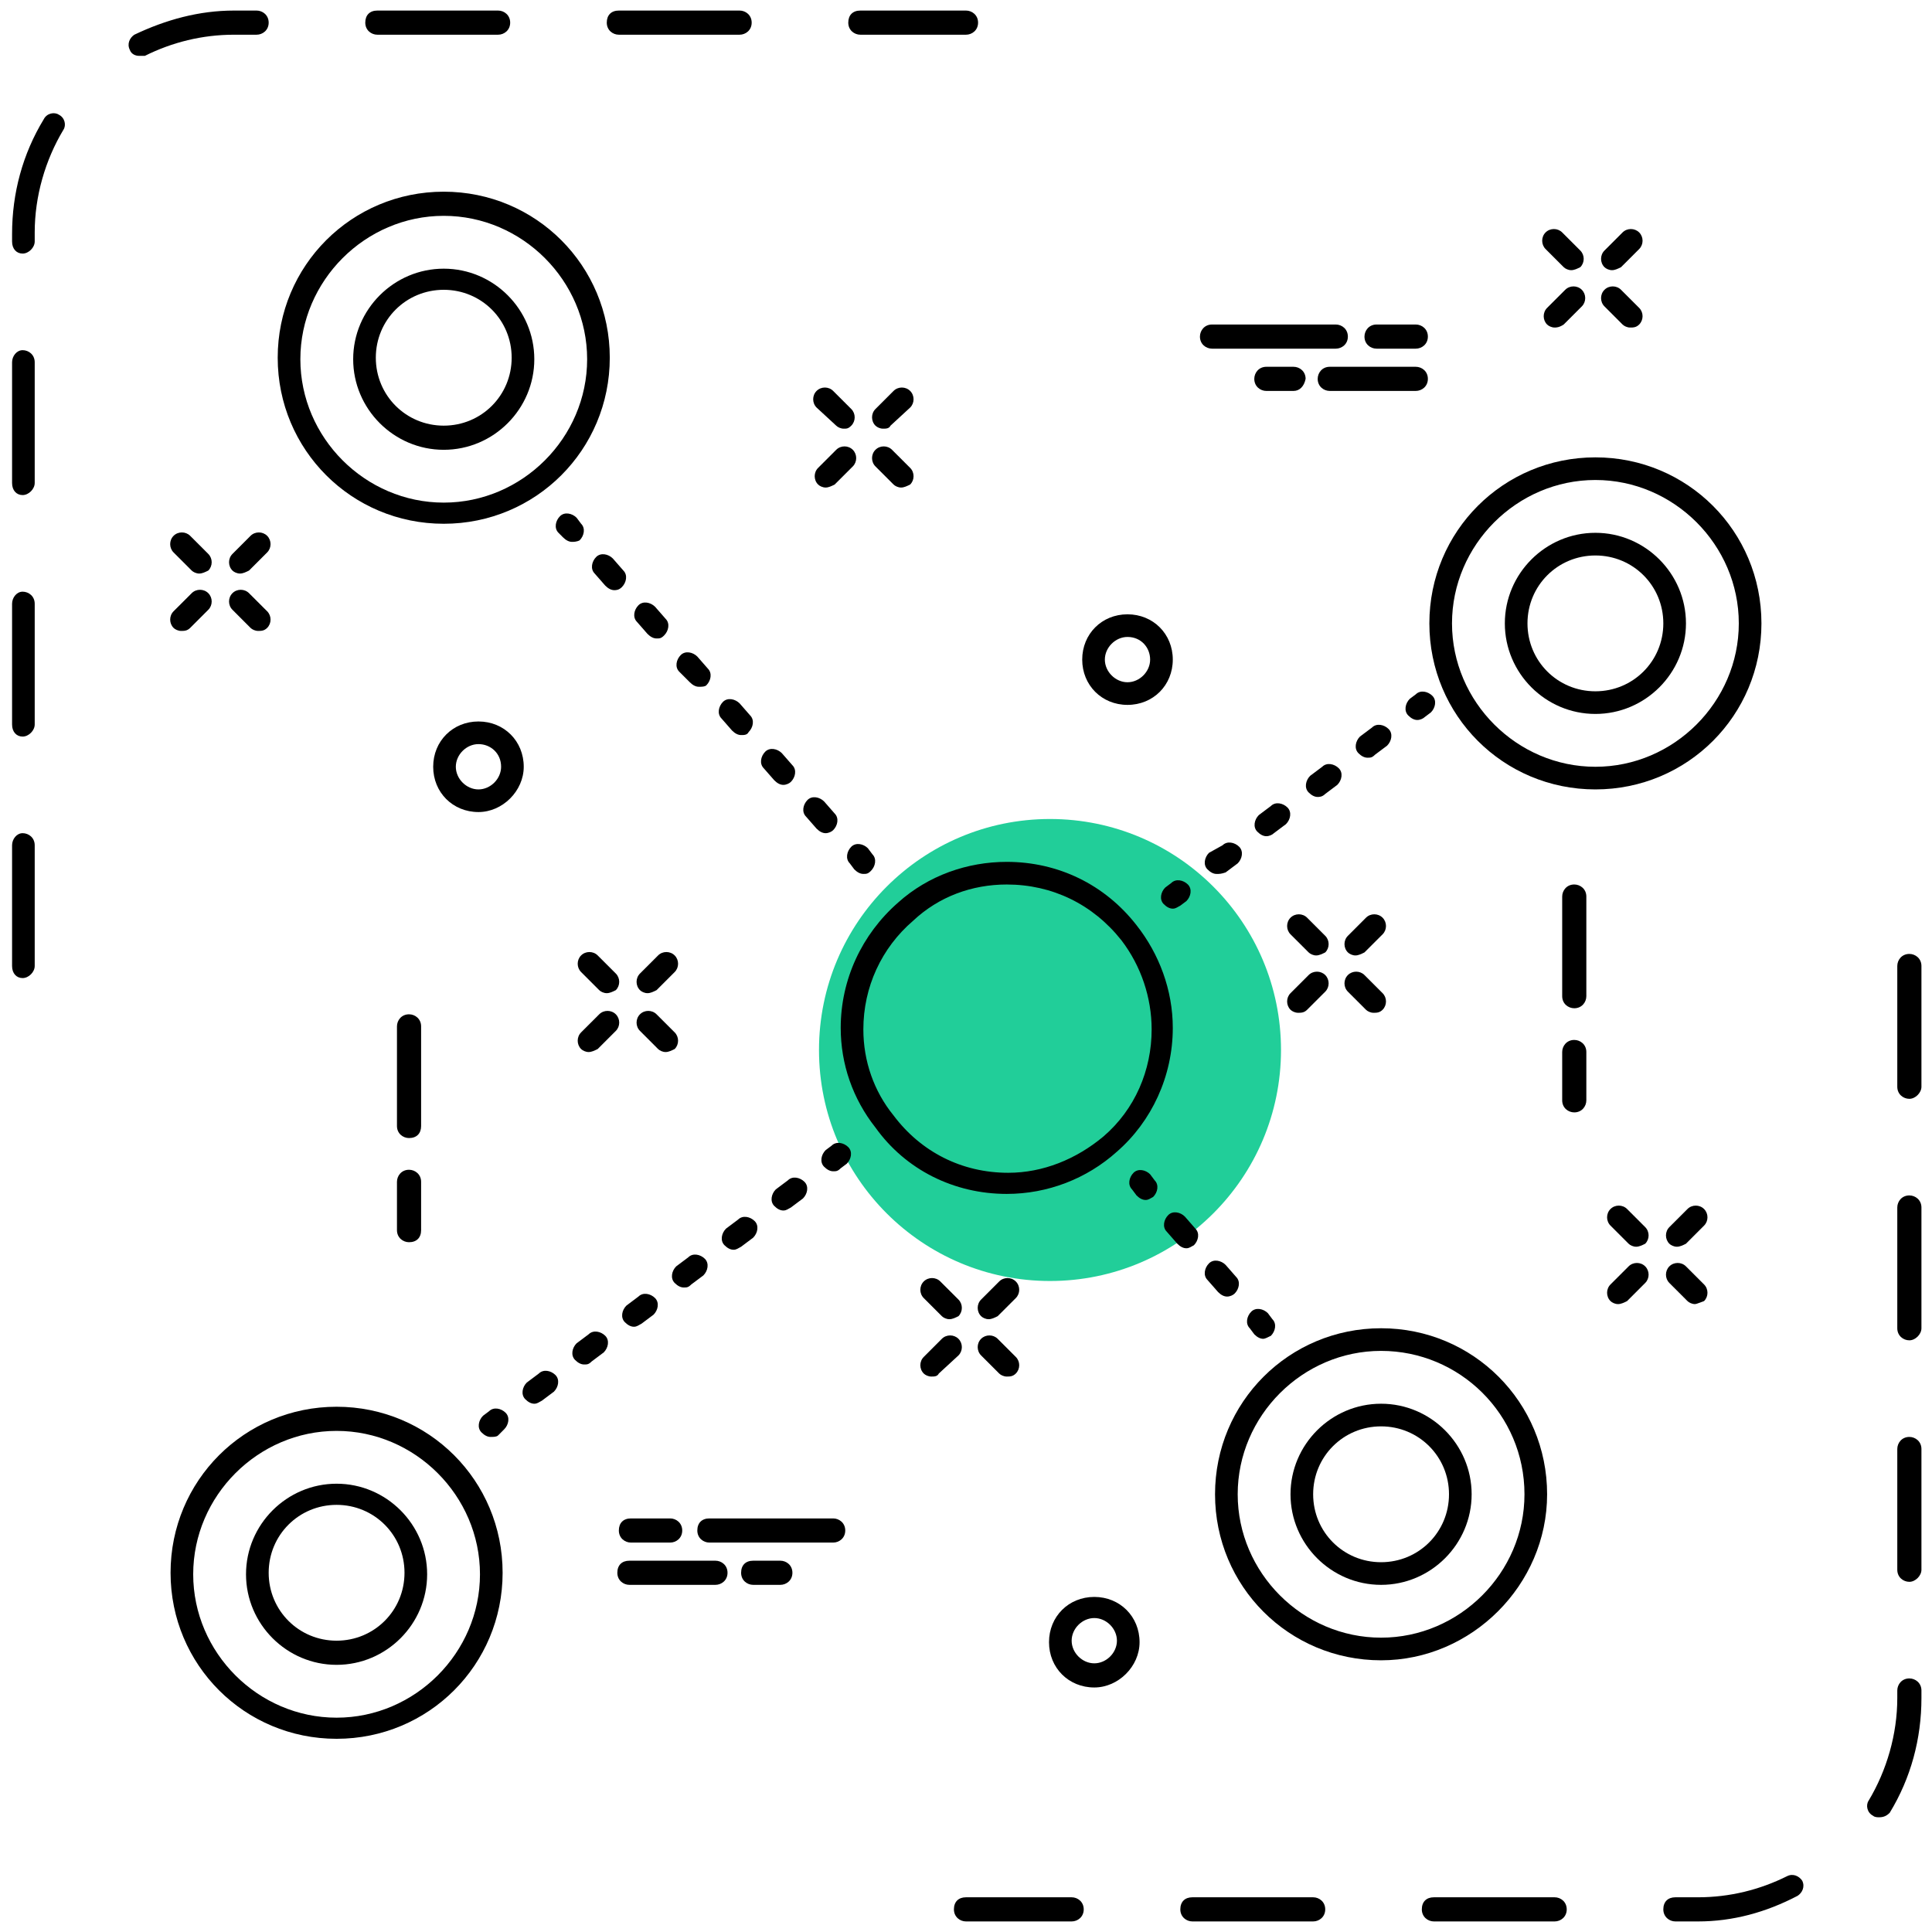 
<svg width="92px" height="92px" viewBox="0 0 92 92" version="1.1" xmlns="http://www.w3.org/2000/svg" xmlns:xlink="http://www.w3.org/1999/xlink">
    <!-- Generator: Sketch 51.3 (57544) - http://www.bohemiancoding.com/sketch -->
    <desc>Created with Sketch.</desc>
    <defs></defs>
    <g id="website-icons" stroke="none" stroke-width="1" fill="none" fill-rule="evenodd">
        <g id="icons" transform="translate(-751, -1893)">
            <g id="customer-3" transform="translate(751, 1893)">
                <circle id="Oval-2-Copy" fill="#21ce99" transform="translate(50, 50) scale(-1, 1) translate(-50, -50) " cx="50" cy="50" r="11"></circle>
                <g id="Group-Copy-6" fill="#000000" fill-rule="nonzero">
                    <g id="Group" transform="translate(7.906, 8.625)">
                        <g transform="translate(30.188, 9.344)" id="Shape">
                            <g>
                                <path d="M2.084,2.444 C1.941,2.444 1.797,2.372 1.725,2.3 L0.791,1.438 C0.575,1.222 0.575,0.863 0.791,0.647 C1.006,0.431 1.366,0.431 1.581,0.647 L2.444,1.509 C2.659,1.725 2.659,2.084 2.444,2.3 C2.3,2.444 2.228,2.444 2.084,2.444 Z"></path>
                                <path d="M4.816,5.247 C4.672,5.247 4.528,5.175 4.456,5.103 L3.594,4.241 C3.378,4.025 3.378,3.666 3.594,3.45 C3.809,3.234 4.169,3.234 4.384,3.45 L5.247,4.312 C5.463,4.528 5.463,4.888 5.247,5.103 C5.103,5.175 4.959,5.247 4.816,5.247 Z"></path>
                            </g>
                            <g>
                                <path d="M1.222,5.247 C1.078,5.247 0.934,5.175 0.863,5.103 C0.647,4.888 0.647,4.528 0.863,4.312 L1.725,3.45 C1.941,3.234 2.3,3.234 2.516,3.45 C2.731,3.666 2.731,4.025 2.516,4.241 L1.653,5.103 C1.509,5.175 1.366,5.247 1.222,5.247 Z"></path>
                                <path d="M3.953,2.444 C3.809,2.444 3.666,2.372 3.594,2.3 C3.378,2.084 3.378,1.725 3.594,1.509 L4.456,0.647 C4.672,0.431 5.031,0.431 5.247,0.647 C5.463,0.863 5.463,1.222 5.247,1.438 L4.312,2.3 C4.241,2.444 4.097,2.444 3.953,2.444 Z"></path>
                            </g>
                        </g>
                        <g transform="translate(65.406, 2.156)" id="Shape">
                            <g>
                                <path d="M1.509,2.084 C1.366,2.084 1.222,2.013 1.15,1.941 L0.287,1.078 C0.072,0.863 0.072,0.503 0.287,0.287 C0.503,0.072 0.863,0.072 1.078,0.287 L1.941,1.15 C2.156,1.366 2.156,1.725 1.941,1.941 C1.797,2.013 1.653,2.084 1.509,2.084 Z"></path>
                                <path d="M4.312,4.816 C4.169,4.816 4.025,4.744 3.953,4.672 L3.091,3.809 C2.875,3.594 2.875,3.234 3.091,3.019 C3.306,2.803 3.666,2.803 3.881,3.019 L4.744,3.881 C4.959,4.097 4.959,4.456 4.744,4.672 C4.6,4.816 4.456,4.816 4.312,4.816 Z"></path>
                            </g>
                            <g>
                                <path d="M0.719,4.816 C0.575,4.816 0.431,4.744 0.359,4.672 C0.144,4.456 0.144,4.097 0.359,3.881 L1.222,3.019 C1.438,2.803 1.797,2.803 2.013,3.019 C2.228,3.234 2.228,3.594 2.013,3.809 L1.15,4.672 C0.934,4.816 0.791,4.816 0.719,4.816 Z"></path>
                                <path d="M3.45,2.084 C3.306,2.084 3.163,2.013 3.091,1.941 C2.875,1.725 2.875,1.366 3.091,1.15 L3.953,0.287 C4.169,0.072 4.528,0.072 4.744,0.287 C4.959,0.503 4.959,0.863 4.744,1.078 L3.881,1.941 C3.737,2.013 3.594,2.084 3.45,2.084 Z"></path>
                            </g>
                        </g>
                        <g transform="translate(53.188, 34.5)" id="Shape">
                            <g>
                                <path d="M1.581,2.372 C1.438,2.372 1.294,2.3 1.222,2.228 L0.359,1.366 C0.144,1.15 0.144,0.791 0.359,0.575 C0.575,0.359 0.934,0.359 1.15,0.575 L2.013,1.438 C2.228,1.653 2.228,2.013 2.013,2.228 C1.869,2.3 1.725,2.372 1.581,2.372 Z"></path>
                                <path d="M4.312,5.103 C4.169,5.103 4.025,5.031 3.953,4.959 L3.091,4.097 C2.875,3.881 2.875,3.522 3.091,3.306 C3.306,3.091 3.666,3.091 3.881,3.306 L4.744,4.169 C4.959,4.384 4.959,4.744 4.744,4.959 C4.6,5.103 4.456,5.103 4.312,5.103 Z"></path>
                            </g>
                            <g>
                                <path d="M0.719,5.103 C0.575,5.103 0.431,5.031 0.359,4.959 C0.144,4.744 0.144,4.384 0.359,4.169 L1.222,3.306 C1.438,3.091 1.797,3.091 2.013,3.306 C2.228,3.522 2.228,3.881 2.013,4.097 L1.15,4.959 C1.006,5.103 0.863,5.103 0.719,5.103 Z"></path>
                                <path d="M3.45,2.372 C3.306,2.372 3.163,2.3 3.091,2.228 C2.875,2.013 2.875,1.653 3.091,1.438 L3.953,0.575 C4.169,0.359 4.528,0.359 4.744,0.575 C4.959,0.791 4.959,1.15 4.744,1.366 L3.881,2.228 C3.737,2.3 3.594,2.372 3.45,2.372 Z"></path>
                            </g>
                        </g>
                        <g transform="translate(68.281, 48.156)" id="Shape">
                            <g>
                                <path d="M1.725,2.587 C1.581,2.587 1.438,2.516 1.366,2.444 L0.503,1.581 C0.287,1.366 0.287,1.006 0.503,0.791 C0.719,0.575 1.078,0.575 1.294,0.791 L2.156,1.653 C2.372,1.869 2.372,2.228 2.156,2.444 C2.013,2.516 1.869,2.587 1.725,2.587 Z"></path>
                                <path d="M4.528,5.319 C4.384,5.319 4.241,5.247 4.169,5.175 L3.306,4.312 C3.091,4.097 3.091,3.737 3.306,3.522 C3.522,3.306 3.881,3.306 4.097,3.522 L4.959,4.384 C5.175,4.6 5.175,4.959 4.959,5.175 C4.744,5.247 4.6,5.319 4.528,5.319 Z"></path>
                            </g>
                            <g>
                                <path d="M0.863,5.319 C0.719,5.319 0.575,5.247 0.503,5.175 C0.287,4.959 0.287,4.6 0.503,4.384 L1.366,3.522 C1.581,3.306 1.941,3.306 2.156,3.522 C2.372,3.737 2.372,4.097 2.156,4.312 L1.294,5.175 C1.15,5.247 1.006,5.319 0.863,5.319 Z"></path>
                                <path d="M3.666,2.587 C3.522,2.587 3.378,2.516 3.306,2.444 C3.091,2.228 3.091,1.869 3.306,1.653 L4.169,0.791 C4.384,0.575 4.744,0.575 4.959,0.791 C5.175,1.006 5.175,1.366 4.959,1.581 L4.097,2.444 C3.953,2.516 3.809,2.587 3.666,2.587 Z"></path>
                            </g>
                        </g>
                        <g transform="translate(35.219, 51.75)" id="Shape">
                            <g>
                                <path d="M2.084,2.444 C1.941,2.444 1.797,2.372 1.725,2.3 L0.863,1.438 C0.647,1.222 0.647,0.863 0.863,0.647 C1.078,0.431 1.438,0.431 1.653,0.647 L2.516,1.509 C2.731,1.725 2.731,2.084 2.516,2.3 C2.372,2.372 2.228,2.444 2.084,2.444 Z"></path>
                                <path d="M4.816,5.175 C4.672,5.175 4.528,5.103 4.456,5.031 L3.594,4.169 C3.378,3.953 3.378,3.594 3.594,3.378 C3.809,3.163 4.169,3.163 4.384,3.378 L5.247,4.241 C5.463,4.456 5.463,4.816 5.247,5.031 C5.103,5.175 4.959,5.175 4.816,5.175 Z"></path>
                            </g>
                            <g>
                                <path d="M1.222,5.175 C1.078,5.175 0.934,5.103 0.863,5.031 C0.647,4.816 0.647,4.456 0.863,4.241 L1.725,3.378 C1.941,3.163 2.3,3.163 2.516,3.378 C2.731,3.594 2.731,3.953 2.516,4.169 L1.581,5.031 C1.509,5.175 1.366,5.175 1.222,5.175 Z"></path>
                                <path d="M3.953,2.444 C3.809,2.444 3.666,2.372 3.594,2.3 C3.378,2.084 3.378,1.725 3.594,1.509 L4.456,0.647 C4.672,0.431 5.031,0.431 5.247,0.647 C5.463,0.863 5.463,1.222 5.247,1.438 L4.384,2.3 C4.241,2.372 4.097,2.444 3.953,2.444 Z"></path>
                            </g>
                        </g>
                        <g transform="translate(19.406, 36.656)" id="Shape">
                            <g>
                                <path d="M1.581,2.013 C1.438,2.013 1.294,1.941 1.222,1.869 L0.359,1.006 C0.144,0.791 0.144,0.431 0.359,0.216 C0.575,-4.01761957e-15 0.934,-4.01761957e-15 1.15,0.216 L2.013,1.078 C2.228,1.294 2.228,1.653 2.013,1.869 C1.869,1.941 1.725,2.013 1.581,2.013 Z"></path>
                                <path d="M4.384,4.816 C4.241,4.816 4.097,4.744 4.025,4.672 L3.163,3.809 C2.947,3.594 2.947,3.234 3.163,3.019 C3.378,2.803 3.737,2.803 3.953,3.019 L4.816,3.881 C5.031,4.097 5.031,4.456 4.816,4.672 C4.672,4.744 4.528,4.816 4.384,4.816 Z"></path>
                            </g>
                            <g>
                                <path d="M0.719,4.816 C0.575,4.816 0.431,4.744 0.359,4.672 C0.144,4.456 0.144,4.097 0.359,3.881 L1.222,3.019 C1.438,2.803 1.797,2.803 2.013,3.019 C2.228,3.234 2.228,3.594 2.013,3.809 L1.15,4.672 C1.006,4.744 0.863,4.816 0.719,4.816 Z"></path>
                                <path d="M3.522,2.013 C3.378,2.013 3.234,1.941 3.163,1.869 C2.947,1.653 2.947,1.294 3.163,1.078 L4.025,0.216 C4.241,-1.05471187e-15 4.6,-1.05471187e-15 4.816,0.216 C5.031,0.431 5.031,0.791 4.816,1.006 L3.953,1.869 C3.809,1.941 3.666,2.013 3.522,2.013 Z"></path>
                            </g>
                        </g>
                        <g transform="translate(0, 16.531)" id="Shape">
                            <g>
                                <path d="M1.581,2.156 C1.438,2.156 1.294,2.084 1.222,2.013 L0.359,1.15 C0.144,0.934 0.144,0.575 0.359,0.359 C0.575,0.144 0.934,0.144 1.15,0.359 L2.013,1.222 C2.228,1.438 2.228,1.797 2.013,2.013 C1.869,2.084 1.725,2.156 1.581,2.156 Z"></path>
                                <path d="M4.384,4.888 C4.241,4.888 4.097,4.816 4.025,4.744 L3.163,3.881 C2.947,3.666 2.947,3.306 3.163,3.091 C3.378,2.875 3.737,2.875 3.953,3.091 L4.816,3.953 C5.031,4.169 5.031,4.528 4.816,4.744 C4.672,4.888 4.528,4.888 4.384,4.888 Z"></path>
                            </g>
                            <g>
                                <path d="M0.719,4.888 C0.575,4.888 0.431,4.816 0.359,4.744 C0.144,4.528 0.144,4.169 0.359,3.953 L1.222,3.091 C1.438,2.875 1.797,2.875 2.013,3.091 C2.228,3.306 2.228,3.666 2.013,3.881 L1.15,4.744 C1.006,4.888 0.863,4.888 0.719,4.888 Z"></path>
                                <path d="M3.522,2.156 C3.378,2.156 3.234,2.084 3.163,2.013 C2.947,1.797 2.947,1.438 3.163,1.222 L4.025,0.359 C4.241,0.144 4.6,0.144 4.816,0.359 C5.031,0.575 5.031,0.934 4.816,1.15 L3.953,2.013 C3.809,2.084 3.666,2.156 3.522,2.156 Z"></path>
                            </g>
                        </g>
                        <g transform="translate(10.781, 39.531)" id="Shape">
                            <path d="M0.791,6.037 C0.503,6.037 0.216,5.822 0.216,5.463 L0.216,0.719 C0.216,0.431 0.431,0.144 0.791,0.144 C1.078,0.144 1.366,0.359 1.366,0.719 L1.366,5.463 C1.366,5.822 1.15,6.037 0.791,6.037 Z"></path>
                            <path d="M0.791,10.997 C0.503,10.997 0.216,10.781 0.216,10.422 L0.216,8.122 C0.216,7.834 0.431,7.547 0.791,7.547 C1.078,7.547 1.366,7.763 1.366,8.122 L1.366,10.422 C1.366,10.781 1.15,10.997 0.791,10.997 Z"></path>
                        </g>
                        <g transform="translate(66.125, 33.062)" id="Shape">
                            <path d="M0.934,6.325 C0.647,6.325 0.359,6.109 0.359,5.75 L0.359,1.006 C0.359,0.719 0.575,0.431 0.934,0.431 C1.222,0.431 1.509,0.647 1.509,1.006 L1.509,5.75 C1.509,6.037 1.294,6.325 0.934,6.325 Z"></path>
                            <path d="M0.934,11.284 C0.647,11.284 0.359,11.069 0.359,10.709 L0.359,8.409 C0.359,8.122 0.575,7.834 0.934,7.834 C1.222,7.834 1.509,8.05 1.509,8.409 L1.509,10.709 C1.509,10.997 1.294,11.284 0.934,11.284 Z"></path>
                        </g>
                        <path d="M14.878,30.044 C13.656,30.044 12.722,29.109 12.722,27.887 C12.722,26.666 13.656,25.731 14.878,25.731 C16.1,25.731 17.034,26.666 17.034,27.887 C17.034,29.038 16.028,30.044 14.878,30.044 Z M14.878,26.809 C14.303,26.809 13.8,27.312 13.8,27.887 C13.8,28.462 14.303,28.966 14.878,28.966 C15.453,28.966 15.956,28.462 15.956,27.887 C15.956,27.241 15.453,26.809 14.878,26.809 Z" id="Shape"></path>
                        <path d="M45.784,24.941 C44.562,24.941 43.628,24.006 43.628,22.784 C43.628,21.562 44.562,20.628 45.784,20.628 C47.006,20.628 47.941,21.562 47.941,22.784 C47.941,24.006 47.006,24.941 45.784,24.941 Z M45.784,21.706 C45.209,21.706 44.706,22.209 44.706,22.784 C44.706,23.359 45.209,23.863 45.784,23.863 C46.359,23.863 46.862,23.359 46.862,22.784 C46.862,22.209 46.431,21.706 45.784,21.706 Z" id="Shape"></path>
                        <path d="M44.203,71.731 C42.981,71.731 42.047,70.797 42.047,69.575 C42.047,68.353 42.981,67.419 44.203,67.419 C45.425,67.419 46.359,68.353 46.359,69.575 C46.359,70.725 45.353,71.731 44.203,71.731 Z M44.203,68.425 C43.628,68.425 43.125,68.928 43.125,69.503 C43.125,70.078 43.628,70.581 44.203,70.581 C44.778,70.581 45.281,70.078 45.281,69.503 C45.281,68.928 44.778,68.425 44.203,68.425 Z" id="Shape"></path>
                        <g transform="translate(48.875, 6.469)" id="Shape">
                            <path d="M6.828,1.509 L0.934,1.509 C0.647,1.509 0.359,1.294 0.359,0.934 C0.359,0.647 0.575,0.359 0.934,0.359 L6.828,0.359 C7.116,0.359 7.403,0.575 7.403,0.934 C7.403,1.294 7.116,1.509 6.828,1.509 Z"></path>
                            <path d="M10.637,1.509 L8.769,1.509 C8.481,1.509 8.194,1.294 8.194,0.934 C8.194,0.647 8.409,0.359 8.769,0.359 L10.637,0.359 C10.925,0.359 11.213,0.575 11.213,0.934 C11.213,1.294 10.925,1.509 10.637,1.509 Z"></path>
                            <path d="M10.637,3.522 L6.541,3.522 C6.253,3.522 5.966,3.306 5.966,2.947 C5.966,2.659 6.181,2.372 6.541,2.372 L10.637,2.372 C10.925,2.372 11.213,2.587 11.213,2.947 C11.213,3.306 10.925,3.522 10.637,3.522 Z"></path>
                            <path d="M4.816,3.522 L3.522,3.522 C3.234,3.522 2.947,3.306 2.947,2.947 C2.947,2.659 3.163,2.372 3.522,2.372 L4.816,2.372 C5.103,2.372 5.391,2.587 5.391,2.947 C5.319,3.306 5.103,3.522 4.816,3.522 Z"></path>
                        </g>
                        <g transform="translate(20.844, 63.25)" id="Shape">
                            <path d="M10.925,1.581 L5.031,1.581 C4.744,1.581 4.456,1.366 4.456,1.006 C4.456,0.647 4.672,0.431 5.031,0.431 L10.925,0.431 C11.213,0.431 11.5,0.647 11.5,1.006 C11.5,1.366 11.213,1.581 10.925,1.581 Z"></path>
                            <path d="M3.163,1.581 L1.294,1.581 C1.006,1.581 0.719,1.366 0.719,1.006 C0.719,0.647 0.934,0.431 1.294,0.431 L3.163,0.431 C3.45,0.431 3.737,0.647 3.737,1.006 C3.737,1.366 3.45,1.581 3.163,1.581 Z"></path>
                            <path d="M5.319,3.594 L1.222,3.594 C0.934,3.594 0.647,3.378 0.647,3.019 C0.647,2.659 0.863,2.444 1.222,2.444 L5.319,2.444 C5.606,2.444 5.894,2.659 5.894,3.019 C5.894,3.378 5.606,3.594 5.319,3.594 Z"></path>
                            <path d="M8.409,3.594 L7.116,3.594 C6.828,3.594 6.541,3.378 6.541,3.019 C6.541,2.659 6.756,2.444 7.116,2.444 L8.409,2.444 C8.697,2.444 8.984,2.659 8.984,3.019 C8.984,3.378 8.697,3.594 8.409,3.594 Z"></path>
                        </g>
                        <g transform="translate(5.031, 0)" id="Shape">
                            <path d="M8.194,16.316 C3.809,16.316 0.287,12.794 0.287,8.409 C0.287,4.025 3.809,0.503 8.194,0.503 C12.578,0.503 16.1,4.025 16.1,8.409 C16.1,12.794 12.578,16.316 8.194,16.316 Z M8.194,1.653 C4.456,1.653 1.366,4.744 1.366,8.481 C1.366,12.219 4.456,15.309 8.194,15.309 C11.931,15.309 15.022,12.219 15.022,8.481 C15.022,4.744 11.931,1.653 8.194,1.653 Z"></path>
                            <path d="M8.194,12.794 C5.822,12.794 3.881,10.853 3.881,8.481 C3.881,6.109 5.822,4.169 8.194,4.169 C10.566,4.169 12.506,6.109 12.506,8.481 C12.506,10.853 10.566,12.794 8.194,12.794 Z M8.194,5.175 C6.397,5.175 4.959,6.612 4.959,8.409 C4.959,10.206 6.397,11.644 8.194,11.644 C9.991,11.644 11.428,10.206 11.428,8.409 C11.428,6.612 9.991,5.175 8.194,5.175 Z"></path>
                        </g>
                        <g transform="translate(59.656, 12.938)" id="Shape">
                            <path d="M8.409,16.028 C4.025,16.028 0.503,12.506 0.503,8.122 C0.503,3.737 4.025,0.216 8.409,0.216 C12.794,0.216 16.316,3.737 16.316,8.122 C16.316,12.506 12.794,16.028 8.409,16.028 Z M8.409,1.294 C4.672,1.294 1.581,4.384 1.581,8.122 C1.581,11.859 4.672,14.95 8.409,14.95 C12.147,14.95 15.238,11.859 15.238,8.122 C15.238,4.384 12.147,1.294 8.409,1.294 Z"></path>
                            <path d="M8.409,12.434 C6.037,12.434 4.097,10.494 4.097,8.122 C4.097,5.75 6.037,3.809 8.409,3.809 C10.781,3.809 12.722,5.75 12.722,8.122 C12.722,10.494 10.781,12.434 8.409,12.434 Z M8.409,4.888 C6.612,4.888 5.175,6.325 5.175,8.122 C5.175,9.919 6.612,11.356 8.409,11.356 C10.206,11.356 11.644,9.919 11.644,8.122 C11.644,6.325 10.206,4.888 8.409,4.888 Z"></path>
                        </g>
                        <g transform="translate(0, 58.219)" id="Shape">
                            <path d="M8.122,15.956 C3.737,15.956 0.216,12.434 0.216,8.05 C0.216,3.666 3.737,0.144 8.122,0.144 C12.506,0.144 16.028,3.666 16.028,8.05 C16.028,12.434 12.506,15.956 8.122,15.956 Z M8.122,1.294 C4.384,1.294 1.294,4.384 1.294,8.122 C1.294,11.859 4.384,14.95 8.122,14.95 C11.859,14.95 14.95,11.859 14.95,8.122 C14.95,4.384 11.859,1.294 8.122,1.294 Z"></path>
                            <path d="M8.122,12.434 C5.75,12.434 3.809,10.494 3.809,8.122 C3.809,5.75 5.75,3.809 8.122,3.809 C10.494,3.809 12.434,5.75 12.434,8.122 C12.434,10.494 10.494,12.434 8.122,12.434 Z M8.122,4.816 C6.325,4.816 4.888,6.253 4.888,8.05 C4.888,9.847 6.325,11.284 8.122,11.284 C9.919,11.284 11.356,9.847 11.356,8.05 C11.356,6.253 9.919,4.816 8.122,4.816 Z"></path>
                        </g>
                        <g transform="translate(49.594, 54.625)" id="Shape">
                            <path d="M8.266,15.812 C3.881,15.812 0.359,12.291 0.359,7.906 C0.359,3.522 3.881,0 8.266,0 C12.65,0 16.172,3.522 16.172,7.906 C16.172,12.219 12.578,15.812 8.266,15.812 Z M8.266,1.078 C4.528,1.078 1.438,4.169 1.438,7.906 C1.438,11.644 4.528,14.734 8.266,14.734 C12.003,14.734 15.094,11.644 15.094,7.906 C15.094,4.097 12.003,1.078 8.266,1.078 Z"></path>
                            <path d="M8.266,12.219 C5.894,12.219 3.953,10.278 3.953,7.906 C3.953,5.534 5.894,3.594 8.266,3.594 C10.637,3.594 12.578,5.534 12.578,7.906 C12.578,10.278 10.637,12.219 8.266,12.219 Z M8.266,4.672 C6.469,4.672 5.031,6.109 5.031,7.906 C5.031,9.703 6.469,11.141 8.266,11.141 C10.062,11.141 11.5,9.703 11.5,7.906 C11.5,6.109 10.062,4.672 8.266,4.672 Z"></path>
                        </g>
                        <g transform="translate(45.281, 46.719)" id="Shape">
                            <path d="M6.972,8.409 C6.828,8.409 6.684,8.338 6.541,8.194 L6.325,7.906 C6.109,7.691 6.181,7.331 6.397,7.116 C6.612,6.9 6.972,6.972 7.188,7.188 L7.403,7.475 C7.619,7.691 7.547,8.05 7.331,8.266 C7.188,8.338 7.044,8.409 6.972,8.409 Z"></path>
                            <path d="M5.247,6.397 C5.103,6.397 4.959,6.325 4.816,6.181 L4.312,5.606 C4.097,5.391 4.169,5.031 4.384,4.816 C4.6,4.6 4.959,4.672 5.175,4.888 L5.678,5.463 C5.894,5.678 5.822,6.037 5.606,6.253 C5.534,6.325 5.391,6.397 5.247,6.397 Z M3.306,4.097 C3.163,4.097 3.019,4.025 2.875,3.881 L2.372,3.306 C2.156,3.091 2.228,2.731 2.444,2.516 C2.659,2.3 3.019,2.372 3.234,2.587 L3.737,3.163 C3.953,3.378 3.881,3.737 3.666,3.953 C3.522,4.025 3.45,4.097 3.306,4.097 Z"></path>
                            <path d="M1.366,1.797 C1.222,1.797 1.078,1.725 0.934,1.581 L0.719,1.294 C0.503,1.078 0.575,0.719 0.791,0.503 C1.006,0.287 1.366,0.359 1.581,0.575 L1.797,0.863 C2.013,1.078 1.941,1.438 1.725,1.653 C1.581,1.725 1.509,1.797 1.366,1.797 Z"></path>
                        </g>
                        <g transform="translate(17.969, 15.812)" id="Shape">
                            <path d="M15.238,17.178 C15.094,17.178 14.95,17.106 14.806,16.962 L14.591,16.675 C14.375,16.459 14.447,16.1 14.662,15.884 C14.878,15.669 15.238,15.741 15.453,15.956 L15.669,16.244 C15.884,16.459 15.812,16.819 15.597,17.034 C15.453,17.178 15.381,17.178 15.238,17.178 Z"></path>
                            <path d="M13.441,15.238 C13.297,15.238 13.153,15.166 13.009,15.022 L12.506,14.447 C12.291,14.231 12.363,13.872 12.578,13.656 C12.794,13.441 13.153,13.512 13.369,13.728 L13.872,14.303 C14.088,14.519 14.016,14.878 13.8,15.094 C13.728,15.166 13.584,15.238 13.441,15.238 Z M11.428,12.938 C11.284,12.938 11.141,12.866 10.997,12.722 L10.494,12.147 C10.278,11.931 10.35,11.572 10.566,11.356 C10.781,11.141 11.141,11.213 11.356,11.428 L11.859,12.003 C12.075,12.219 12.003,12.578 11.787,12.794 C11.716,12.866 11.572,12.938 11.428,12.938 Z M9.416,10.566 C9.272,10.566 9.128,10.494 8.984,10.35 L8.481,9.775 C8.266,9.559 8.338,9.2 8.553,8.984 C8.769,8.769 9.128,8.841 9.344,9.056 L9.847,9.631 C10.062,9.847 9.991,10.206 9.775,10.422 C9.703,10.566 9.559,10.566 9.416,10.566 Z M7.403,8.266 C7.259,8.266 7.116,8.194 6.972,8.05 L6.469,7.547 C6.253,7.331 6.325,6.972 6.541,6.756 C6.756,6.541 7.116,6.612 7.331,6.828 L7.834,7.403 C8.05,7.619 7.978,7.978 7.763,8.194 C7.691,8.266 7.547,8.266 7.403,8.266 Z M5.391,5.966 C5.247,5.966 5.103,5.894 4.959,5.75 L4.456,5.175 C4.241,4.959 4.312,4.6 4.528,4.384 C4.744,4.169 5.103,4.241 5.319,4.456 L5.822,5.031 C6.037,5.247 5.966,5.606 5.75,5.822 C5.606,5.966 5.534,5.966 5.391,5.966 Z M3.378,3.666 C3.234,3.666 3.091,3.594 2.947,3.45 L2.444,2.875 C2.228,2.659 2.3,2.3 2.516,2.084 C2.731,1.869 3.091,1.941 3.306,2.156 L3.809,2.731 C4.025,2.947 3.953,3.306 3.737,3.522 C3.594,3.666 3.45,3.666 3.378,3.666 Z"></path>
                            <path d="M1.366,1.366 C1.222,1.366 1.078,1.294 0.934,1.15 L0.719,0.934 C0.503,0.719 0.575,0.359 0.791,0.144 C1.006,-0.072 1.366,-5.74366943e-15 1.581,0.216 L1.797,0.503 C2.013,0.719 1.941,1.078 1.725,1.294 C1.581,1.366 1.438,1.366 1.366,1.366 Z"></path>
                        </g>
                        <path d="M40.034,48.228 C37.519,48.228 35.219,47.078 33.781,45.066 C32.703,43.7 32.128,42.047 32.128,40.322 C32.128,38.022 33.134,35.866 34.859,34.356 C36.297,33.062 38.166,32.416 40.034,32.416 C42.478,32.416 44.706,33.494 46.216,35.434 C47.294,36.8 47.941,38.525 47.941,40.322 C47.941,42.622 46.934,44.778 45.281,46.216 C43.844,47.509 41.975,48.228 40.034,48.228 Z M40.034,33.494 C38.381,33.494 36.8,34.069 35.578,35.219 C34.069,36.513 33.206,38.381 33.206,40.394 C33.206,41.903 33.709,43.341 34.644,44.491 C35.938,46.216 37.878,47.222 40.106,47.222 C41.759,47.222 43.341,46.575 44.634,45.497 C46.144,44.203 46.934,42.334 46.934,40.394 C46.934,38.884 46.431,37.375 45.497,36.153 C44.131,34.428 42.191,33.494 40.034,33.494 Z" id="Shape"></path>
                        <g transform="translate(14.375, 45.281)" id="Shape">
                            <path d="M17.394,1.869 C17.25,1.869 17.106,1.797 16.962,1.653 C16.747,1.438 16.819,1.078 17.034,0.863 L17.322,0.647 C17.538,0.431 17.897,0.503 18.113,0.719 C18.328,0.934 18.256,1.294 18.041,1.509 L17.753,1.725 C17.609,1.869 17.538,1.869 17.394,1.869 Z"></path>
                            <path d="M3.163,12.938 C3.019,12.938 2.875,12.866 2.731,12.722 C2.516,12.506 2.587,12.147 2.803,11.931 L3.378,11.5 C3.594,11.284 3.953,11.356 4.169,11.572 C4.384,11.787 4.312,12.147 4.097,12.363 L3.522,12.794 C3.378,12.866 3.306,12.938 3.163,12.938 Z M5.534,11.069 C5.391,11.069 5.247,10.997 5.103,10.853 C4.888,10.637 4.959,10.278 5.175,10.062 L5.75,9.631 C5.966,9.416 6.325,9.488 6.541,9.703 C6.756,9.919 6.684,10.278 6.469,10.494 L5.894,10.925 C5.75,11.069 5.678,11.069 5.534,11.069 Z M7.906,9.272 C7.763,9.272 7.619,9.2 7.475,9.056 C7.259,8.841 7.331,8.481 7.547,8.266 L8.122,7.834 C8.338,7.619 8.697,7.691 8.912,7.906 C9.128,8.122 9.056,8.481 8.841,8.697 L8.266,9.128 C8.122,9.2 8.05,9.272 7.906,9.272 Z M10.278,7.403 C10.134,7.403 9.991,7.331 9.847,7.188 C9.631,6.972 9.703,6.612 9.919,6.397 L10.494,5.966 C10.709,5.75 11.069,5.822 11.284,6.037 C11.5,6.253 11.428,6.612 11.213,6.828 L10.637,7.259 C10.494,7.403 10.422,7.403 10.278,7.403 Z M12.65,5.606 C12.506,5.606 12.363,5.534 12.219,5.391 C12.003,5.175 12.075,4.816 12.291,4.6 L12.866,4.169 C13.081,3.953 13.441,4.025 13.656,4.241 C13.872,4.456 13.8,4.816 13.584,5.031 L13.009,5.463 C12.866,5.534 12.794,5.606 12.65,5.606 Z M15.022,3.737 C14.878,3.737 14.734,3.666 14.591,3.522 C14.375,3.306 14.447,2.947 14.662,2.731 L15.238,2.3 C15.453,2.084 15.812,2.156 16.028,2.372 C16.244,2.587 16.172,2.947 15.956,3.163 L15.381,3.594 C15.238,3.666 15.166,3.737 15.022,3.737 Z"></path>
                            <path d="M1.078,14.519 C0.934,14.519 0.791,14.447 0.647,14.303 C0.431,14.088 0.503,13.728 0.719,13.512 L1.006,13.297 C1.222,13.081 1.581,13.153 1.797,13.369 C2.013,13.584 1.941,13.944 1.725,14.159 L1.438,14.447 C1.366,14.519 1.222,14.519 1.078,14.519 Z"></path>
                        </g>
                        <g transform="translate(46.719, 23.719)" id="Shape">
                            <path d="M12.866,1.941 C12.722,1.941 12.578,1.869 12.434,1.725 C12.219,1.509 12.291,1.15 12.506,0.934 L12.794,0.719 C13.009,0.503 13.369,0.575 13.584,0.791 C13.8,1.006 13.728,1.366 13.512,1.581 L13.225,1.797 C13.153,1.869 13.009,1.941 12.866,1.941 Z"></path>
                            <path d="M3.306,9.272 C3.163,9.272 3.019,9.2 2.875,9.056 C2.659,8.841 2.731,8.481 2.947,8.266 L3.594,7.906 C3.809,7.691 4.169,7.763 4.384,7.978 C4.6,8.194 4.528,8.553 4.312,8.769 L3.737,9.2 C3.522,9.272 3.45,9.272 3.306,9.272 Z M5.678,7.475 C5.534,7.475 5.391,7.403 5.247,7.259 C5.031,7.044 5.103,6.684 5.319,6.469 L5.894,6.037 C6.109,5.822 6.469,5.894 6.684,6.109 C6.9,6.325 6.828,6.684 6.612,6.9 L6.037,7.331 C5.966,7.403 5.822,7.475 5.678,7.475 Z M8.122,5.606 C7.978,5.606 7.834,5.534 7.691,5.391 C7.475,5.175 7.547,4.816 7.763,4.6 L8.338,4.169 C8.553,3.953 8.912,4.025 9.128,4.241 C9.344,4.456 9.272,4.816 9.056,5.031 L8.481,5.463 C8.338,5.606 8.194,5.606 8.122,5.606 Z M10.494,3.737 C10.35,3.737 10.206,3.666 10.062,3.522 C9.847,3.306 9.919,2.947 10.134,2.731 L10.709,2.3 C10.925,2.084 11.284,2.156 11.5,2.372 C11.716,2.587 11.644,2.947 11.428,3.163 L10.853,3.594 C10.709,3.737 10.637,3.737 10.494,3.737 Z"></path>
                            <path d="M1.222,10.925 C1.078,10.925 0.934,10.853 0.791,10.709 C0.575,10.494 0.647,10.134 0.863,9.919 L1.15,9.703 C1.366,9.488 1.725,9.559 1.941,9.775 C2.156,9.991 2.084,10.35 1.869,10.566 L1.581,10.781 C1.438,10.853 1.366,10.925 1.222,10.925 Z"></path>
                        </g>
                    </g>
                    <path d="M1.078,46.575 C0.791,46.575 0.575,46.359 0.575,46 L0.575,40.25 C0.575,39.962 0.791,39.675 1.078,39.675 C1.366,39.675 1.653,39.891 1.653,40.25 L1.653,46 C1.653,46.288 1.366,46.575 1.078,46.575 Z M1.078,35.075 C0.791,35.075 0.575,34.859 0.575,34.5 L0.575,28.75 C0.575,28.462 0.791,28.175 1.078,28.175 C1.366,28.175 1.653,28.391 1.653,28.75 L1.653,34.5 C1.653,34.788 1.366,35.075 1.078,35.075 Z M1.078,23.575 C0.791,23.575 0.575,23.359 0.575,23 L0.575,17.25 C0.575,16.962 0.791,16.675 1.078,16.675 C1.366,16.675 1.653,16.891 1.653,17.25 L1.653,23 C1.653,23.288 1.366,23.575 1.078,23.575 Z M1.078,12.075 C0.791,12.075 0.575,11.859 0.575,11.5 L0.575,11.141 C0.575,9.2 1.078,7.331 2.084,5.678 C2.228,5.391 2.587,5.319 2.803,5.463 C3.091,5.606 3.163,5.966 3.019,6.181 C2.156,7.619 1.653,9.344 1.653,11.069 L1.653,11.5 C1.653,11.787 1.366,12.075 1.078,12.075 Z M6.612,2.659 C6.469,2.659 6.253,2.587 6.181,2.372 C6.037,2.084 6.181,1.797 6.397,1.653 C7.906,0.934 9.488,0.503 11.141,0.503 L12.219,0.503 C12.506,0.503 12.794,0.719 12.794,1.078 C12.794,1.438 12.506,1.653 12.219,1.653 L11.141,1.653 C9.631,1.653 8.194,2.013 6.9,2.659 C6.828,2.659 6.756,2.659 6.612,2.659 Z M46,1.653 L40.969,1.653 C40.681,1.653 40.394,1.438 40.394,1.078 C40.394,0.719 40.609,0.503 40.969,0.503 L46,0.503 C46.288,0.503 46.575,0.719 46.575,1.078 C46.575,1.438 46.288,1.653 46,1.653 Z M35.219,1.653 L29.469,1.653 C29.181,1.653 28.894,1.438 28.894,1.078 C28.894,0.719 29.109,0.503 29.469,0.503 L35.219,0.503 C35.506,0.503 35.794,0.719 35.794,1.078 C35.794,1.438 35.506,1.653 35.219,1.653 Z M23.719,1.653 L17.969,1.653 C17.681,1.653 17.394,1.438 17.394,1.078 C17.394,0.719 17.609,0.503 17.969,0.503 L23.719,0.503 C24.006,0.503 24.294,0.719 24.294,1.078 C24.294,1.438 24.006,1.653 23.719,1.653 Z" id="Shape"></path>
                    <path d="M80.859,91.497 L79.781,91.497 C79.494,91.497 79.206,91.281 79.206,90.922 C79.206,90.562 79.422,90.347 79.781,90.347 L80.859,90.347 C82.369,90.347 83.806,89.987 85.1,89.341 C85.388,89.197 85.675,89.341 85.819,89.556 C85.963,89.844 85.819,90.131 85.603,90.275 C84.094,91.066 82.513,91.497 80.859,91.497 Z M74.031,91.497 L68.281,91.497 C67.994,91.497 67.706,91.281 67.706,90.922 C67.706,90.562 67.922,90.347 68.281,90.347 L74.031,90.347 C74.319,90.347 74.606,90.562 74.606,90.922 C74.606,91.281 74.319,91.497 74.031,91.497 Z M62.531,91.497 L56.781,91.497 C56.494,91.497 56.206,91.281 56.206,90.922 C56.206,90.562 56.422,90.347 56.781,90.347 L62.531,90.347 C62.819,90.347 63.106,90.562 63.106,90.922 C63.106,91.281 62.819,91.497 62.531,91.497 Z M51.031,91.497 L46,91.497 C45.712,91.497 45.425,91.281 45.425,90.922 C45.425,90.562 45.641,90.347 46,90.347 L51.031,90.347 C51.319,90.347 51.606,90.562 51.606,90.922 C51.606,91.281 51.319,91.497 51.031,91.497 Z M89.484,86.537 C89.412,86.537 89.269,86.537 89.197,86.466 C88.909,86.322 88.838,85.963 88.981,85.747 C89.844,84.309 90.347,82.584 90.347,80.859 L90.347,80.5 C90.347,80.213 90.562,79.925 90.922,79.925 C91.209,79.925 91.497,80.141 91.497,80.5 L91.497,80.859 C91.497,82.8 90.994,84.669 89.987,86.322 C89.844,86.466 89.7,86.537 89.484,86.537 Z M90.922,75.325 C90.634,75.325 90.347,75.109 90.347,74.75 L90.347,69 C90.347,68.713 90.562,68.425 90.922,68.425 C91.209,68.425 91.497,68.641 91.497,69 L91.497,74.75 C91.497,75.037 91.209,75.325 90.922,75.325 Z M90.922,63.825 C90.634,63.825 90.347,63.609 90.347,63.25 L90.347,57.5 C90.347,57.212 90.562,56.925 90.922,56.925 C91.209,56.925 91.497,57.141 91.497,57.5 L91.497,63.25 C91.497,63.538 91.209,63.825 90.922,63.825 Z M90.922,52.325 C90.634,52.325 90.347,52.109 90.347,51.75 L90.347,46 C90.347,45.712 90.562,45.425 90.922,45.425 C91.209,45.425 91.497,45.641 91.497,46 L91.497,51.75 C91.497,52.038 91.209,52.325 90.922,52.325 Z" id="Shape"></path>
                </g>
            </g>
        </g>
    </g>
</svg>